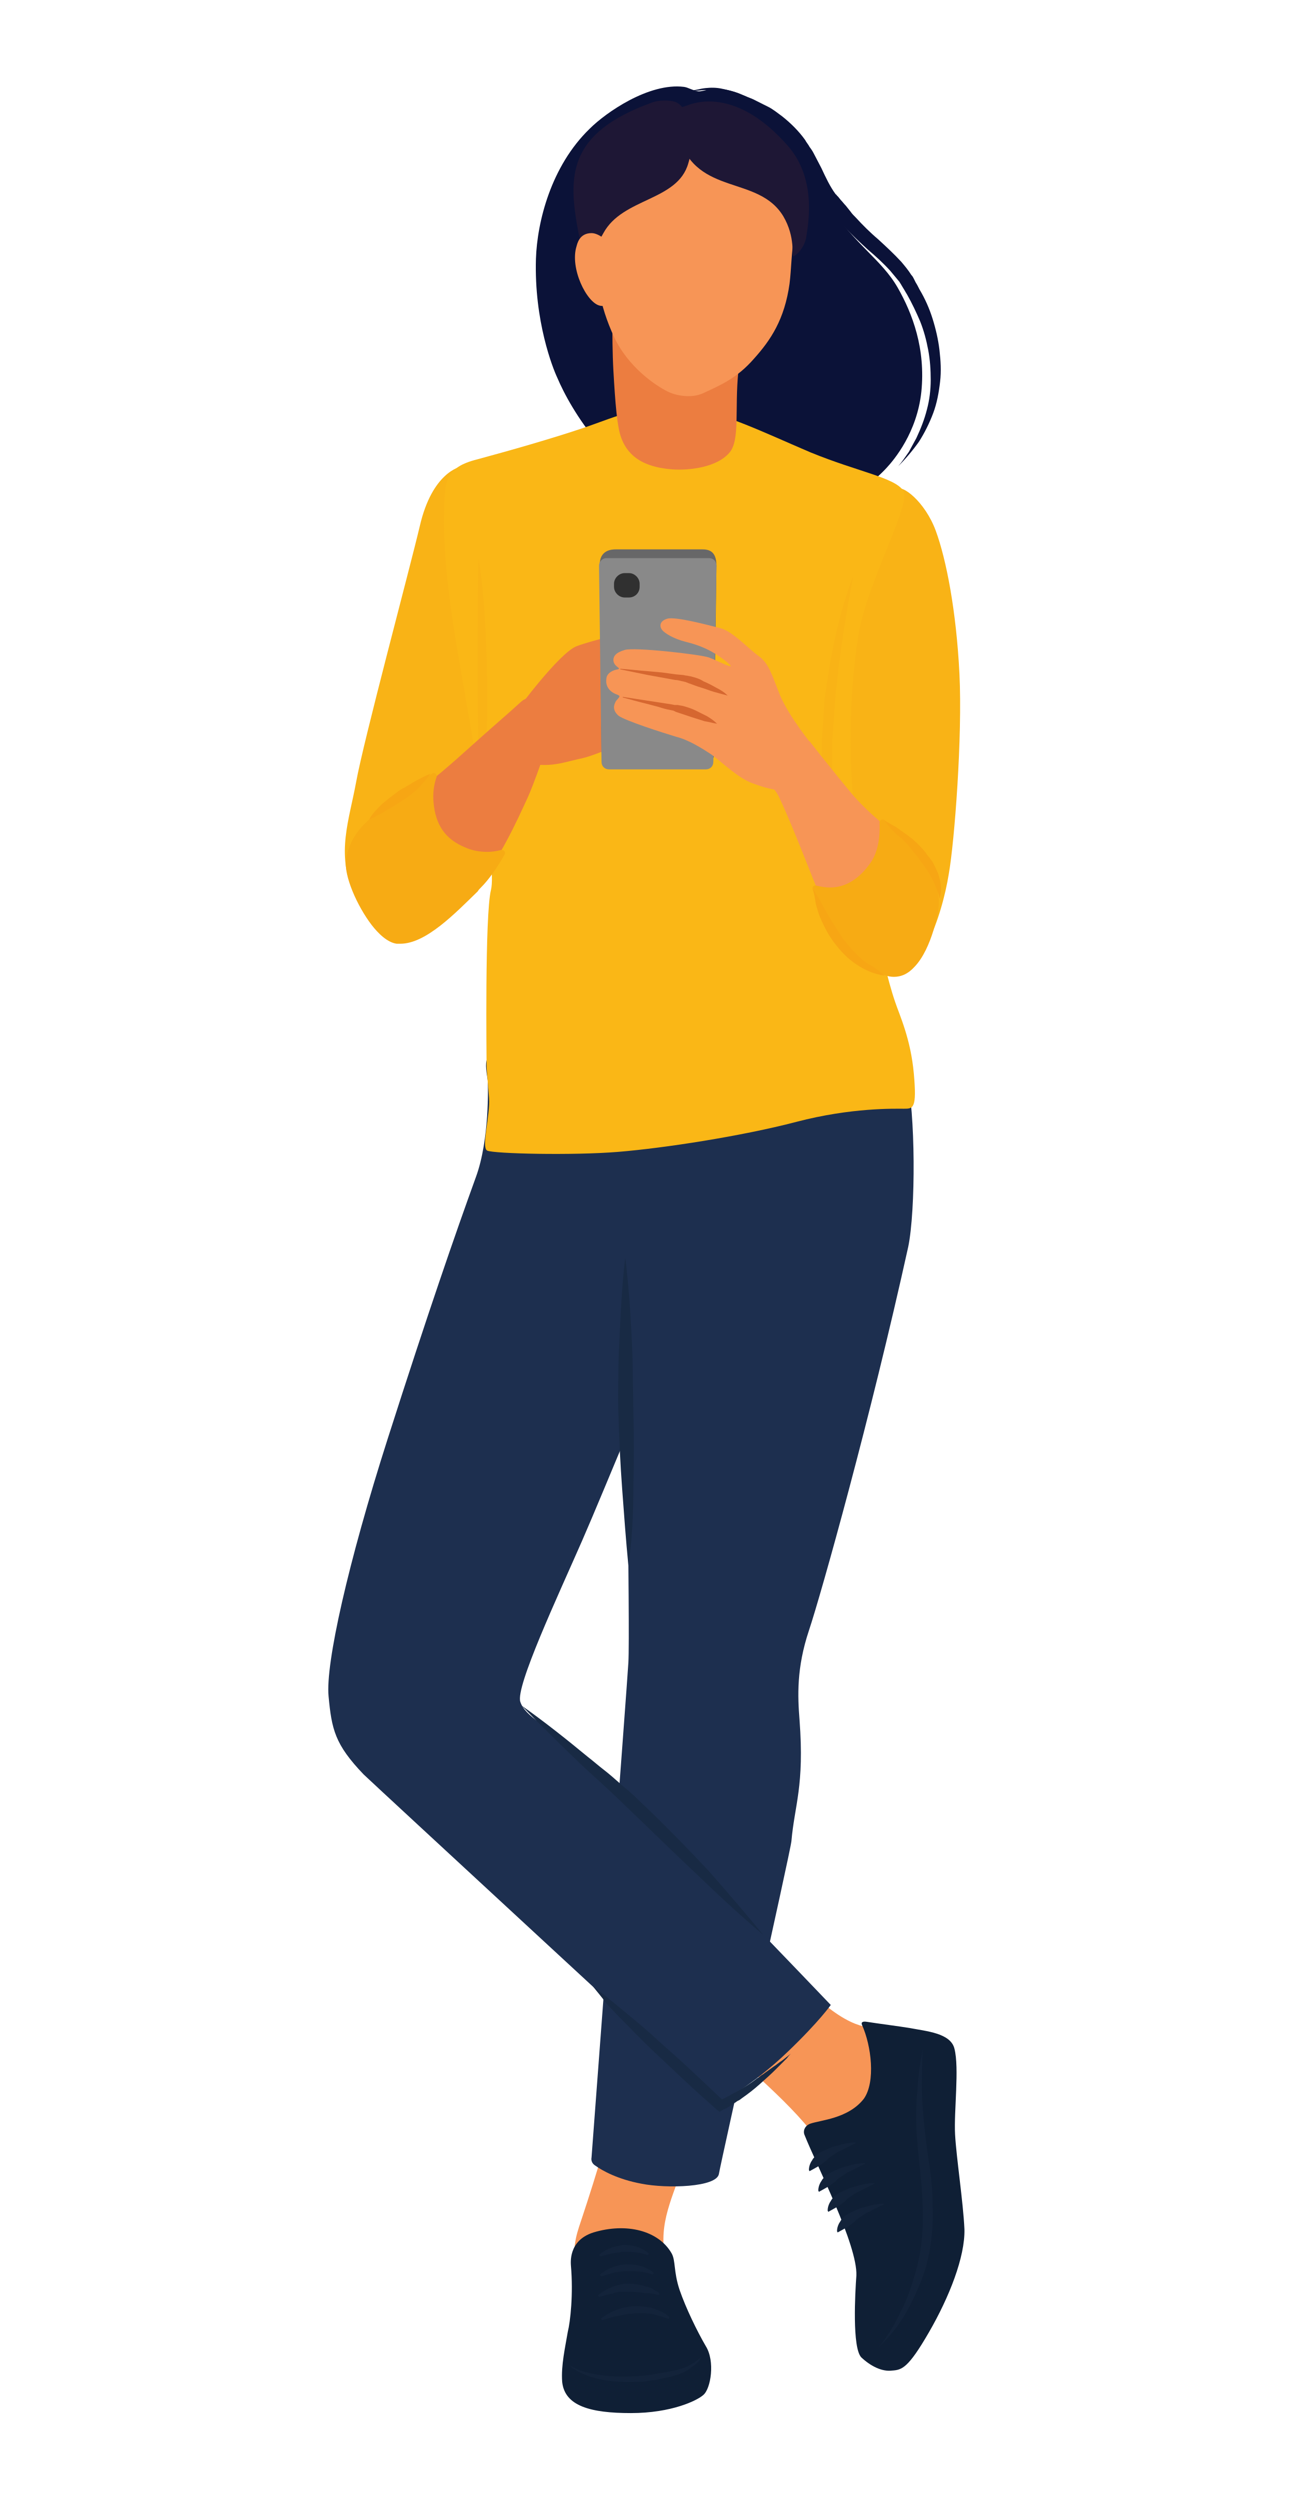 <?xml version="1.0" encoding="utf-8"?>
<!-- Generator: Adobe Illustrator 27.9.0, SVG Export Plug-In . SVG Version: 6.00 Build 0)  -->
<svg version="1.1" id="svg4011" xmlns:svg="http://www.w3.org/2000/svg"
	 xmlns="http://www.w3.org/2000/svg" xmlns:xlink="http://www.w3.org/1999/xlink" x="0px" y="0px" viewBox="0 0 207 400"
	 style="enable-background:new 0 0 207 400;" xml:space="preserve">
<style type="text/css">
	.st0{fill:#F79556;}
	.st1{fill:#0F1F35;}
	.st2{fill:#1D2F4F;}
	.st3{fill:#182A44;}
	.st4{fill:#F9B316;}
	.st5{fill:#0B1238;}
	.st6{fill:#FAB716;}
	.st7{fill:#EC7D40;}
	.st8{fill:#13233A;}
	.st9{fill:#676768;}
	.st10{fill:#1D1D1B;}
	.st11{fill:#1E1735;}
	.st12{fill:#898989;}
	.st13{fill:#303030;}
	.st14{fill:#D66730;}
	.st15{fill:#F7AB14;}
	.st16{fill:#F7A614;}
</style>
<g>
	<path class="st0" d="M114.3,332.6H99.1c0,0.4-0.1,0.8-0.1,1c-0.5,5.4-5.4,20-6.3,22.7c-0.8,2.5-1.1,4.4-0.2,8.7
		c1.9,8.5,10.8,9.2,14,7.2c3.2-2,0.6-4.7-0.2-12.1c-0.6-5.4,1.7-9.1,3.8-15.8C110.7,342.5,112.3,338.1,114.3,332.6z"/>
	<path class="st0" d="M146.7,337c0.1-0.9-0.3-5.1-0.6-8.4c-0.2-2.1-2-3.7-4.2-3.8c-1.7-0.1-3.8-0.4-5.7-1.3
		c-5.1-2.4-10.5-8.9-17.3-15.8l-11.6,13.4c6.9,5.1,11.8,9.2,13.2,10.4c6.8,6.2,13,12.3,13.8,18.5C135,356.3,146.5,338.6,146.7,337z"
		/>
	<path class="st1" d="M91.4,362.5c0-0.3-0.5-4,3.6-5.3c5.3-1.6,10.4-0.3,12.5,3.3c0.7,1.2,0.3,2.9,1.3,5.9c1,2.9,2.8,6.6,4.2,9
		c1.5,2.4,0.8,6.8-0.4,7.8c-1,0.9-5.1,2.9-11.6,2.9c-6.4,0-10.6-1.1-11-5c-0.2-2.6,0.5-5.6,0.9-8C91.3,371.5,91.8,367.1,91.4,362.5z
		"/>
	<path class="st2" d="M145.1,171.8c-1.3-5.7-5.5-15.5-5.5-15.5s-4.3,2.8-17.1,7.1c-12.8,4.3-16.6,2.3-17.9,3.7
		c-1.4,1.4-3.7,34.6-4.1,40.5c-0.5,5.8,0.4,53,0.1,58.4c-0.1,2.2-5.9,79.2-5.9,79.2c-0.1,0.5,0.1,1,0.6,1.3c1.1,0.8,3.6,2.2,7.4,2.9
		c4,0.8,12.1,0.6,12.4-1.6c0.3-1.9,11.4-51.3,11.6-53.2c0.5-5.8,2.1-8.8,1.3-19.4c-0.3-3.8-0.5-8.3,1.5-14.3c2-6,9.9-34.2,15.9-61.4
		C146.6,193.7,146.6,178,145.1,171.8z"/>
	<path class="st2" d="M133,320.8c0,0-34.6-36.2-38.8-39.5c-6.9-5.3-10.1-6.6-10.9-9c-0.8-2.4,6-16.9,9.9-25.8
		c3.8-8.7,11.6-28.1,14-32.7c2.4-4.5,2.6-47,2.6-47s-23.6,2.6-28.2,1.8s-3.9,1.6-3.5,4.4l0,0.5c0,0,0.3,8.8-1.9,14.8
		c-3.3,9.1-7.7,21.8-14.1,41.8s-10,36.1-9.5,41.3c0.5,5.3,1,7.7,5.6,12.5c0.9,0.9,56.9,52.6,56.9,52.6s5.3-2.7,11.1-8.3
		C131.2,323.4,133,320.8,133,320.8z"/>
	<path class="st3" d="M94.9,317.8c0.9,0.7,1.9,1.4,2.8,2.2c0.9,0.7,1.8,1.5,2.7,2.2c1.8,1.5,3.6,3,5.3,4.6c1.7,1.5,3.5,3.1,5.2,4.7
		c1.7,1.6,3.4,3.2,5.1,4.8l-1-0.1c0.1-0.1,0.2-0.1,0.4-0.2c0.1-0.1,0.3-0.1,0.4-0.2c0.3-0.1,0.5-0.3,0.8-0.4
		c0.2-0.1,0.5-0.3,0.7-0.4l0.4-0.2l0.4-0.2c1-0.6,2-1.2,2.9-1.9c0.2-0.2,0.5-0.3,0.7-0.5c0.2-0.2,0.5-0.3,0.7-0.5l0.7-0.5l0.7-0.5
		c0.5-0.3,0.9-0.7,1.4-1c0.5-0.4,0.9-0.7,1.4-1.1c-0.2,0.2-0.4,0.4-0.6,0.7c-0.2,0.2-0.4,0.4-0.6,0.6l-0.6,0.6
		c-0.2,0.2-0.4,0.4-0.6,0.6c-0.8,0.8-1.7,1.6-2.6,2.4c-0.9,0.8-1.8,1.5-2.8,2.2l-0.4,0.3l-0.4,0.2c-0.2,0.2-0.5,0.3-0.7,0.5
		c-0.3,0.2-0.5,0.3-0.8,0.5c-0.1,0.1-0.3,0.2-0.4,0.2c-0.1,0.1-0.3,0.1-0.4,0.2l-0.5,0.3l-0.5-0.4c-1.7-1.5-3.5-3.1-5.2-4.7
		c-1.7-1.6-3.4-3.2-5.1-4.8c-1.7-1.6-3.3-3.3-4.9-4.9c-0.8-0.8-1.6-1.7-2.4-2.5C96.4,319.6,95.6,318.7,94.9,317.8z"/>
	<path class="st4" d="M73.7,74.7c0,0-4.5,0.8-6.5,9.5c-1.6,6.8-9,34.3-10.2,41c-1.1,6-3.2,11.4-0.4,17.6c3.2,7,5.6,7.9,8.7,7
		c5.4-1.6,10.1-7.7,11.3-15.9C77.8,125.8,78,75.7,73.7,74.7z"/>
	<path class="st4" d="M143.5,78.3c0.9-0.9,4.6,2,6.3,6.6c1.7,4.6,3.3,12.9,3.8,22.9c0.5,10.1-0.8,26.9-1.7,32
		c-1.1,6.9-4.8,17.5-9.5,15.4c-4.7-2.1-10.5-26.2-10-34.8C132.8,113.9,134.7,87.2,143.5,78.3z"/>
	<path class="st5" d="M111.7,14.6c-1-0.2-1.5-0.6-2.2-0.7c-5.6-0.7-12.5,4.1-15.1,6.7c-6.2,6-8.4,14.9-8.6,20.8
		c-0.3,10,2.7,17.5,3.4,19c2.2,5.2,8.6,15.9,20,20.6c9.4,3.9,18.1,1.3,20.8,0.6c3.2-0.9,7.9-2.4,11.9-6.7c1.3-1.4,4.9-5.7,5.6-12.2
		c0.7-6.9-1.4-12.5-3.8-16.7c-2.6-4.5-6.7-6.7-11.2-13.4c-3.1-4.6-0.6-12.2-13.9-17.5C114.3,13.3,112.8,14.8,111.7,14.6z"/>
	<path class="st6" d="M76.4,73.5c5.2-1.4,12.2-3.4,17.2-5.1c5-1.7,9.8-4.1,16.9-3.1c5.5,0.8,11.8,3.9,19.3,7.1
		c7.6,3.1,13.4,4,14.8,6.1c1.4,2.1-5.9,14.8-7.2,23.3c-1.8,11.4-1.4,24-0.2,30.4c1.2,6.4,3.7,21.1,6.1,28.1c0.7,2.1,2.5,5.9,3,11.5
		c0.5,5.6-0.1,5.6-1.6,5.6c-1.5,0-8.4-0.2-17.2,2.1s-21.2,4.2-28.5,4.8c-7.3,0.6-20,0.3-21-0.2s0.5-5.7,0.3-8.4
		c-0.2-2.7-0.4-4.2-0.4-5.2c0-1-0.3-24.1,0.7-28.1c1-4-3.1-24.6-4.2-31.6c-0.8-4.7-3.6-18.7-3.3-28.9C71.2,77.1,71.2,74.8,76.4,73.5
		z"/>
	<path class="st7" d="M82.8,113.6c0,0,6.7-9.1,9.5-10.2c2.9-1.1,12.3-3.4,13.9-2.7c1.6,0.7,1.7,2.1,0.1,2.9
		c-1.6,0.8,0.5,10.5-1.2,12.1c-1.6,1.6-8.9,4.9-11.8,5.6c-2.9,0.6-4.8,1.5-8.4,0.9C81.3,121.6,81.2,116.8,82.8,113.6z"/>
	<path class="st8" d="M112.3,377c-0.1,0.2-0.3,0.4-0.5,0.5c-0.2,0.2-0.4,0.3-0.5,0.4c-0.4,0.3-0.8,0.5-1.2,0.7
		c-0.8,0.4-1.7,0.6-2.7,0.8c-0.9,0.2-1.9,0.3-2.8,0.5c-0.5,0.1-0.9,0.1-1.4,0.2c-0.5,0-0.9,0.1-1.4,0.1c-1.9,0.1-3.8,0.1-5.7-0.2
		c-0.9-0.1-1.9-0.3-2.8-0.6c-0.5-0.1-0.9-0.3-1.3-0.5c-0.2-0.1-0.4-0.2-0.6-0.3c-0.1,0-0.1-0.1-0.1-0.1c0,0,0,0-0.1,0l0,0l0,0
		c0,0,0,0,0,0c0,0,0,0,0,0c0,0,0,0,0,0c0,0,0,0,0,0c0,0,0,0,0,0c0,0,0,0,0,0c0.1,0.1,0.2,0.1,0.3,0.2c-0.1-0.1-0.2-0.2-0.3-0.2
		c0,0,0,0,0,0c0,0,0,0,0,0c0,0,0,0,0,0c0,0,0,0,0,0c0,0,0,0,0,0l0,0l0,0l0,0c0,0,0,0,0.1,0.1c0,0,0.1,0.1,0.1,0.1
		c0.2,0.2,0.4,0.3,0.6,0.4c0.4,0.3,0.8,0.5,1.3,0.7c0.9,0.4,1.8,0.7,2.8,0.9c1.9,0.4,3.9,0.5,5.9,0.4c0.2,0,0.5,0,0.7,0
		c0.2,0,0.5,0,0.7-0.1c0.5-0.1,1-0.1,1.5-0.2c0.5-0.1,1-0.2,1.4-0.3c0.5-0.1,1-0.2,1.4-0.3c1-0.3,1.9-0.6,2.7-1.2
		c0.4-0.3,0.8-0.6,1.2-0.9C111.9,377.8,112.2,377.4,112.3,377z"/>
	<path class="st8" d="M103.6,360.8c0.2,0.1,0.3-0.2,0.2-0.3c-0.1-0.1-0.3-0.2-0.4-0.3c-0.3-0.2-0.7-0.4-1.1-0.6
		c-0.8-0.3-1.6-0.4-2.4-0.4c-0.2,0-0.4,0-0.6,0.1c-0.2,0-0.4,0.1-0.6,0.1c-0.4,0.1-0.8,0.2-1.2,0.4c-0.5,0.2-1,0.5-1.5,0.9
		c-0.1,0.1,0,0.3,0.2,0.3c0.5-0.1,1.1-0.3,1.6-0.4c0.4-0.1,0.7-0.1,1.1-0.2c0.2,0,0.4,0,0.5-0.1c0.2,0,0.4,0,0.5,0
		c0.7,0,1.4,0,2.1,0.1C102.6,360.5,103.1,360.6,103.6,360.8z"/>
	<path class="st8" d="M104.4,363.9c0.2,0.1,0.3-0.2,0.2-0.3c-0.1-0.1-0.3-0.2-0.4-0.3c-0.4-0.2-0.8-0.4-1.2-0.6
		c-0.8-0.3-1.8-0.4-2.7-0.4c-0.9,0-1.8,0.3-2.6,0.6c-0.6,0.3-1.1,0.6-1.6,1c-0.1,0.1,0,0.3,0.2,0.3c0.6-0.2,1.2-0.3,1.7-0.5
		c0.8-0.2,1.6-0.3,2.4-0.3c0.8,0,1.6,0,2.4,0.1C103.3,363.6,103.8,363.7,104.4,363.9z"/>
	<path class="st8" d="M105.3,367.2c0.2,0.1,0.3-0.2,0.2-0.3c-0.2-0.2-0.4-0.3-0.6-0.4c-0.4-0.3-0.8-0.5-1.3-0.6
		c-0.9-0.3-1.9-0.5-2.9-0.5c-0.1,0-0.2,0-0.4,0c-0.1,0-0.2,0-0.4,0l-0.4,0.1c-0.1,0-0.2,0-0.4,0.1l-0.2,0l-0.2,0.1
		c-0.1,0-0.2,0.1-0.4,0.1c-0.2,0.1-0.5,0.2-0.7,0.3c-0.7,0.3-1.3,0.7-1.8,1.1c-0.1,0.1,0,0.3,0.2,0.3c0.7-0.2,1.3-0.4,2-0.5
		c0.1,0,0.2-0.1,0.3-0.1l0.3-0.1c0.1,0,0.2,0,0.3-0.1l0.2,0c0,0,0,0,0,0l0.2,0c0.1,0,0.2,0,0.3,0l0.3,0c0.1,0,0.2,0,0.3,0
		c0.1,0,0.2,0,0.3,0c0.9,0,1.7,0,2.6,0.2C104,366.9,104.7,367,105.3,367.2z"/>
	<path class="st8" d="M106.9,371c0.2,0.1,0.3-0.2,0.2-0.3c-0.2-0.2-0.4-0.3-0.6-0.5c-0.5-0.3-1-0.5-1.5-0.7c-1-0.4-2.2-0.5-3.3-0.5
		c-0.6,0-1.1,0.1-1.7,0.2c-0.5,0.1-1.1,0.3-1.6,0.5c-0.7,0.3-1.4,0.7-2.1,1.2c-0.2,0.1,0,0.4,0.2,0.3c0.8-0.2,1.5-0.5,2.2-0.6
		c0.5-0.1,1-0.2,1.5-0.3c0.1,0,0.2,0,0.4-0.1c0.1,0,0.2,0,0.4,0c0.2,0,0.5,0,0.7-0.1c1,0,2,0,3,0.2
		C105.4,370.5,106.1,370.7,106.9,371z"/>
	<path class="st9" d="M112.9,122.2H97.5c-0.7,0-1.2-0.5-1.2-1.1L96,90.4c0-2.4,1.9-2.5,2.6-2.5h13.8c1,0,2.3,0.2,2.3,2.6l-0.4,30.5
		C114.1,121.7,113.6,122.2,112.9,122.2z"/>
	<g>
		<g>
			<path class="st10" d="M108.7,41.4C108.7,41.4,108.7,41.3,108.7,41.4c-0.1-0.1-0.2-0.1-0.2-0.1c-0.1,0-0.2,0-0.3,0
				c-0.2,0-0.3,0-0.5,0c-0.3,0-0.7,0.1-1,0.2c-0.2,0-0.4,0.1-0.5,0.2c-0.2,0-0.4,0.1-0.6,0.1c-0.4,0.1-0.8,0.1-1.1,0.1
				c-0.4,0-0.8,0-1.2,0c-0.4,0-0.8-0.2-1.2-0.4c-0.4-0.2-0.7-0.4-0.9-0.7c-0.2-0.3-0.4-0.7-0.5-1l0.1,0c0.3,0.2,0.6,0.4,0.9,0.6
				c0.3,0.2,0.6,0.3,0.9,0.4c0.3,0.1,0.6,0.2,0.9,0.3c0.3,0.1,0.7,0.2,1,0.2c0.3,0,0.7,0,1,0c0.2,0,0.4,0,0.5,0
				c0.2,0,0.3-0.1,0.5-0.1c0.4-0.1,0.8-0.1,1.1-0.1c0.2,0,0.4,0,0.6,0.1C108.5,41.1,108.7,41.2,108.7,41.4L108.7,41.4z"/>
		</g>
	</g>
	<g>
		<g>
			<path class="st10" d="M116.2,42.3c0.2,0,0.4,0,0.5,0c0.2,0,0.4,0,0.5,0.1c0.4,0.1,0.7,0.2,1.1,0.3l0.5,0.2
				c0.2,0.1,0.3,0.1,0.5,0.1c0.3,0.1,0.7,0.1,1,0.2c0.3,0,0.7,0,1,0c0.2,0,0.3,0,0.5-0.1c0.2,0,0.3,0,0.5-0.1c0.3,0,0.6-0.1,0.9-0.2
				c0.3-0.1,0.6-0.2,1-0.4l0.1,0.1c-0.3,0.7-1,1.2-1.8,1.4c-0.4,0.1-0.8,0.2-1.2,0.1c-0.4,0-0.8-0.1-1.1-0.2
				c-0.4-0.1-0.7-0.2-1.1-0.3c-0.3-0.1-0.7-0.3-1-0.5c-0.3-0.2-0.6-0.3-0.9-0.4C116.9,42.5,116.6,42.4,116.2,42.3L116.2,42.3z"/>
		</g>
	</g>
	<g>
		<g>
			<path class="st10" d="M116.6,39.2c0.2-0.4,0.6-0.7,0.9-1c0.4-0.3,0.8-0.5,1.2-0.7c0.2-0.1,0.4-0.2,0.7-0.2c0.1,0,0.2,0,0.4-0.1
				c0.1,0,0.1,0,0.2,0l0.2,0c0.5,0,1,0,1.4,0c0.9,0.1,1.9,0.3,2.7,0.7c0.4,0.2,0.8,0.4,1.2,0.7c0.4,0.3,0.7,0.5,1,0.9l-0.1,0.1
				c-0.4-0.2-0.7-0.4-1.1-0.6l-0.3-0.1l-0.3-0.1c-0.2-0.1-0.4-0.1-0.6-0.2c-0.1,0-0.2-0.1-0.3-0.1c-0.1,0-0.2,0-0.3-0.1
				c-0.2,0-0.4-0.1-0.6-0.1c-0.1,0-0.2,0-0.3,0l-0.3,0l-0.2,0l-0.2,0l-0.3,0c-0.4,0-0.8,0.1-1.2,0.2c-0.4,0.1-0.8,0.2-1.1,0.3
				c-0.4,0.1-0.8,0.2-1.2,0.2c-0.4,0.1-0.9,0.2-1.3,0.2L116.6,39.2z"/>
		</g>
	</g>
	<path class="st5" d="M143.8,74.6c1.2-1.2,2.3-2.5,3.3-3.9c0.9-1.4,1.7-3,2.3-4.6c0.6-1.6,0.9-3.3,1.1-5c0.2-1.7,0.1-3.4-0.1-5.1
		c-0.2-1.7-0.6-3.4-1.1-5c-0.5-1.6-1.2-3.2-2.1-4.7c-0.2-0.4-0.4-0.8-0.6-1.1l-0.3-0.6c-0.1-0.2-0.2-0.4-0.4-0.6
		c-0.5-0.8-1.1-1.5-1.6-2.1c-1.2-1.3-2.5-2.5-3.7-3.6c-1.3-1.1-2.5-2.3-3.6-3.5c-0.3-0.3-0.6-0.6-0.8-0.9l-0.4-0.5l-0.4-0.5
		c-0.3-0.3-0.5-0.6-0.8-0.9l-0.4-0.5l-0.2-0.2c-0.1-0.1-0.1-0.2-0.2-0.2c-0.9-1.2-1.6-2.7-2.3-4.2c-0.4-0.8-0.8-1.5-1.2-2.3
		c-0.2-0.4-0.4-0.7-0.7-1.1c-0.2-0.4-0.5-0.7-0.7-1.1c-1-1.4-2.3-2.7-3.7-3.8c-0.7-0.5-1.4-1.1-2.2-1.5l-0.6-0.3
		c-0.2-0.1-0.4-0.2-0.6-0.3l-1.2-0.6c-0.4-0.2-0.8-0.3-1.2-0.5l-1.2-0.5c-0.8-0.3-1.7-0.5-2.6-0.7c-0.9-0.2-1.8-0.2-2.7-0.1
		c-0.9,0.1-1.7,0.4-2.6,0.4c0.4,0.1,0.9,0,1.3,0c0.4,0,0.9-0.1,1.3-0.1c0.9,0,1.7,0.2,2.5,0.4c0.8,0.2,1.6,0.6,2.4,0.9l1.2,0.5
		c0.4,0.2,0.8,0.4,1.1,0.6l1.1,0.6c0.2,0.1,0.4,0.2,0.5,0.3l0.5,0.4c0.7,0.4,1.3,1,2,1.5c1.2,1.1,2.3,2.3,3.1,3.7
		c0.9,1.3,1.6,2.8,2.2,4.3c0.7,1.5,1.3,3.1,2.4,4.6c0.1,0.1,0.1,0.2,0.2,0.3l0.2,0.3l0.4,0.5c0.3,0.3,0.5,0.7,0.8,1l0.4,0.5l0.4,0.5
		c0.3,0.3,0.6,0.7,0.9,1c1.2,1.3,2.5,2.5,3.7,3.6c1.3,1.1,2.5,2.2,3.6,3.4c0.5,0.6,1,1.2,1.5,1.8c0.1,0.2,0.2,0.3,0.3,0.5l0.3,0.5
		c0.2,0.3,0.4,0.7,0.6,1c0.8,1.4,1.5,2.9,2.1,4.3c0.6,1.5,1,3,1.3,4.6c0.3,1.6,0.4,3.2,0.4,4.8c0,1.6-0.2,3.2-0.6,4.7
		c-0.4,1.6-1,3.1-1.7,4.6c-0.4,0.7-0.8,1.5-1.2,2.2C144.8,73.3,144.4,73.9,143.8,74.6z"/>
	<path class="st7" d="M98.1,45.8c0,0-0.2,8.2,0.1,13.5s0.6,8.9,1.2,10.6c0.9,2.6,3,4.8,8.2,5.2c2.7,0.2,7.2-0.3,9.2-2.7
		c1.7-2,0.8-7,1.4-12.9c0.5-5.8,0.7-12,0.5-14.4C118.5,42.6,104.4,42.4,98.1,45.8z"/>
	<path class="st0" d="M108.8,19.4c-4.7,0.4-9.9,4.4-11.1,8.6c-1,3.6-1.7,7.7-2,9.9c-0.7,6,0.3,11,2.6,16c2.3,4.9,6.7,7.8,8.5,8.7
		c1.3,0.7,3.9,1.2,5.8,0.3c2.8-1.3,5.4-2.4,8.1-5.5c2.7-3,4.9-6.3,5.7-12c0.3-2.4,0.3-5.1,0.7-7.2c1.3-6.7-1.6-10.8-3.9-14.2
		C121.9,21.9,116.7,18.8,108.8,19.4z"/>
	<path class="st11" d="M108.1,16.3c0,0,0.2,0.1,0.4,0.2c1.2,0.7,2.2,3.1,2.2,5.9c0,1.4-0.1,2.4-0.5,3.7c-1.7,6.1-10.5,5.5-13.6,11.2
		c-2.6,4.8-3.6,2-4-0.1c-1.7-9-1.8-15.9,11.8-20.8C105.4,16,107.2,16,108.1,16.3z"/>
	<path class="st11" d="M110.2,16.8c1.4-0.5,7.9-2.6,15.9,6.5c4.5,5.1,3.4,11.9,3,14.5c-0.3,2-1.8,3.2-2.1,3.2c-0.3,0,0.4-3-1.6-6.4
		c-4-6.6-13.7-3.2-16.7-12.5c-0.4-1.2-0.5-2.6-0.4-4.2C108.4,17.2,109.5,17.1,110.2,16.8z"/>
	<path class="st0" d="M92.3,39.4c0.1-0.3,0.4-2.1,2.4-2.1c2,0,5.4,3.8,4.8,6.5c-0.5,2.6-1.3,5.6-3.5,5.1
		C93.9,48.4,91.2,42.9,92.3,39.4z"/>
	<path class="st3" d="M122.2,309.6c-3.4-2.9-6.7-5.9-9.9-9c-3.2-3-6.4-6.1-9.6-9.2c-1.6-1.5-3.2-3.1-4.8-4.6c-1.6-1.5-3.3-3-4.9-4.5
		c-3.2-3.1-6.4-6.2-9.5-9.4c3.7,2.6,7.2,5.4,10.6,8.2c0.9,0.7,1.7,1.4,2.6,2.1c0.9,0.7,1.7,1.4,2.6,2.2c0.4,0.4,0.8,0.7,1.3,1.1
		c0.4,0.4,0.8,0.7,1.2,1.1c0.8,0.8,1.6,1.5,2.4,2.3c3.2,3.1,6.3,6.3,9.3,9.5C116.5,302.8,119.4,306.2,122.2,309.6z"/>
	<path class="st1" d="M138,324c-0.2-0.5,0.2-0.6,0.8-0.5c1.9,0.3,5.1,0.7,6.9,1c2.6,0.5,6.5,0.8,7.1,3.3c0.8,3.1-0.1,10,0.1,13.7
		c0.2,3.7,1.3,10.8,1.5,15.2c0.1,4.4-2.4,10.8-5.7,16.5c-3.3,5.7-4.3,6-5.9,6.1c-1.6,0.2-3.4-0.7-4.9-2.1c-1.5-1.5-1-10.4-0.8-13.1
		c0.2-4.9-6.4-17.7-8.3-22.5c-0.3-0.7,0.1-1.5,0.9-1.8c1.7-0.6,6.1-0.8,8.6-4C140.2,333.1,139.5,327.3,138,324z"/>
	<path class="st8" d="M129.5,347.2c0-0.4,0.1-0.8,0.3-1.2c0.1-0.2,0.2-0.3,0.3-0.5c0.1-0.2,0.3-0.3,0.4-0.5c0.1-0.1,0.3-0.3,0.5-0.4
		c0.2-0.1,0.3-0.2,0.5-0.3c0.4-0.2,0.7-0.3,1.1-0.5c0.4-0.2,0.7-0.3,1.1-0.4c0.4-0.1,0.8-0.2,1.1-0.3c0.4-0.1,0.8-0.2,1.1-0.2
		c0.4-0.1,0.8-0.1,1.1-0.1l0,0.1c-0.3,0.2-0.7,0.3-1,0.5l-1,0.5c-0.3,0.2-0.7,0.3-1,0.5c-0.3,0.2-0.6,0.4-0.9,0.6
		c-0.3,0.2-0.6,0.4-0.8,0.7c-0.1,0.1-0.3,0.2-0.4,0.3c-0.1,0.1-0.3,0.2-0.4,0.3c-0.6,0.4-1.2,0.7-1.9,1.1L129.5,347.2z"/>
	<path class="st8" d="M131,350.5c0-0.4,0.1-0.8,0.3-1.2c0.1-0.2,0.2-0.3,0.3-0.5c0.1-0.2,0.3-0.3,0.4-0.5c0.1-0.1,0.3-0.3,0.5-0.4
		c0.2-0.1,0.3-0.2,0.5-0.3c0.4-0.2,0.7-0.3,1.1-0.5c0.4-0.2,0.7-0.3,1.1-0.4c0.4-0.1,0.8-0.2,1.1-0.3c0.4-0.1,0.8-0.2,1.1-0.2
		c0.4-0.1,0.8-0.1,1.1-0.1l0,0.1c-0.3,0.2-0.7,0.3-1,0.5l-1,0.5c-0.3,0.2-0.7,0.3-1,0.5c-0.3,0.2-0.6,0.4-0.9,0.6
		c-0.3,0.2-0.6,0.4-0.8,0.7c-0.1,0.1-0.3,0.2-0.4,0.3c-0.1,0.1-0.3,0.2-0.4,0.3c-0.6,0.4-1.2,0.7-1.9,1.1L131,350.5z"/>
	<path class="st8" d="M132.5,353.7c0-0.4,0.1-0.8,0.3-1.2c0.1-0.2,0.2-0.3,0.3-0.5c0.1-0.2,0.3-0.3,0.4-0.5c0.1-0.1,0.3-0.3,0.5-0.4
		c0.2-0.1,0.3-0.2,0.5-0.3c0.4-0.2,0.7-0.3,1.1-0.5c0.4-0.2,0.7-0.3,1.1-0.4c0.4-0.1,0.8-0.2,1.1-0.3c0.4-0.1,0.8-0.2,1.1-0.2
		c0.4-0.1,0.8-0.1,1.1-0.1l0,0.1c-0.3,0.2-0.7,0.3-1,0.5l-1,0.5c-0.3,0.2-0.7,0.3-1,0.5c-0.3,0.2-0.6,0.4-0.9,0.6
		c-0.3,0.2-0.6,0.4-0.8,0.7c-0.1,0.1-0.3,0.2-0.4,0.3c-0.1,0.1-0.3,0.2-0.4,0.3c-0.6,0.4-1.2,0.7-1.9,1.1L132.5,353.7z"/>
	<path class="st8" d="M134,357c0-0.4,0.1-0.8,0.3-1.2c0.1-0.2,0.2-0.3,0.3-0.5c0.1-0.2,0.3-0.3,0.4-0.5c0.1-0.1,0.3-0.3,0.5-0.4
		c0.2-0.1,0.3-0.2,0.5-0.3c0.4-0.2,0.7-0.3,1.1-0.5c0.4-0.2,0.7-0.3,1.1-0.4c0.4-0.1,0.8-0.2,1.1-0.3c0.4-0.1,0.8-0.2,1.1-0.2
		c0.4-0.1,0.8-0.1,1.1-0.1l0,0.1c-0.3,0.2-0.7,0.3-1,0.5l-1,0.5c-0.3,0.2-0.7,0.3-1,0.5c-0.3,0.2-0.6,0.4-0.9,0.6
		c-0.3,0.2-0.6,0.4-0.8,0.7c-0.1,0.1-0.3,0.2-0.4,0.3c-0.1,0.1-0.3,0.2-0.4,0.3c-0.6,0.4-1.2,0.7-1.9,1.1L134,357z"/>
	<path class="st8" d="M147.7,328c-0.1,2.1-0.1,4.1-0.1,6.2c0,2.1,0.2,4.1,0.4,6.2c0.2,2,0.5,4.1,0.8,6.1c0.3,2.1,0.5,4.1,0.5,6.2
		c0.1,2.1,0,4.2-0.3,6.3c-0.3,2.1-0.8,4.2-1.6,6.1c-0.8,2-1.7,3.9-2.8,5.7c-0.6,0.9-1.2,1.8-1.9,2.6c-0.7,0.8-1.4,1.6-2.2,2.3
		c0.4-0.4,0.7-0.8,1-1.2c0.3-0.4,0.6-0.9,0.9-1.3c0.5-0.9,1.1-1.8,1.5-2.7c0.2-0.5,0.4-0.9,0.7-1.4c0.2-0.5,0.4-0.9,0.6-1.4
		c0.4-1,0.7-1.9,1-2.9c1.3-3.9,1.7-7.9,1.5-12c-0.1-4.1-0.8-8.2-1-12.4c0-1-0.1-2.1,0-3.1c0-1,0.1-2.1,0.2-3.1
		C147,332.1,147.3,330.1,147.7,328z"/>
	<path class="st3" d="M100.6,250.5c-0.4-4.1-0.7-8.2-1-12.3c-0.3-4.1-0.5-8.2-0.6-12.3c-0.1-2.1,0-4.1,0-6.2c0-2.1,0.1-4.1,0.2-6.2
		c0.2-4.1,0.4-8.2,0.9-12.3c0.5,4.1,0.8,8.2,1,12.3c0.1,2,0.2,4.1,0.2,6.1l0.1,6.1c0.1,4.1,0.1,8.2,0,12.3
		C101.4,242.3,101.2,246.4,100.6,250.5z"/>
	<path class="st12" d="M113,123.1H97.5c-0.7,0-1.2-0.5-1.2-1.2l-0.4-31.4c0-0.6,0.5-1.2,1.2-1.2h16.4c0.7,0,1.2,0.5,1.2,1.2
		l-0.5,31.4C114.2,122.6,113.7,123.1,113,123.1z"/>
	<path class="st13" d="M100.7,95.6h-0.7c-0.9,0-1.7-0.8-1.7-1.7v-0.5c0-0.9,0.8-1.7,1.7-1.7h0.7c0.9,0,1.7,0.8,1.7,1.7v0.5
		C102.4,94.9,101.6,95.6,100.7,95.6z"/>
	<path class="st0" d="M130.1,119.3c0,0-3.7-4.5-5.2-8c-1.4-3.5-1.8-5.1-3.4-6.3c-1.7-1.2-4.2-4-6.2-4.5c-2-0.5-7.2-1.9-8.5-1.5
		c-1.3,0.4-1.2,1.3-0.8,1.8c0.4,0.5,1.8,1.4,3.8,1.9c2,0.5,4,1.2,6.4,3.1s-1.3-0.1-2.7-0.6c-1.4-0.5-12.1-1.7-13.5-1.2
		c-1.4,0.4-1.8,1-1.8,1.6c0,1.1,1.4,1.3,0.7,1.5c-0.7,0.1-1.6,0.5-1.8,1.3c-0.1,0.7-0.1,1.3,0.5,2c0.7,0.7,1.3,0.7,1.5,0.9
		c0.3,0.2-0.5,0.7-0.6,1.1c-0.2,0.4-0.5,1.2,0.5,2.1c1,0.8,7.3,2.8,9.3,3.4c2,0.5,4.2,1.9,5.7,2.9c1.5,1.1,4.2,3.7,6.4,4.5
		c2.2,0.8,3.3,1.1,5.3,1.2C127.9,126.4,131.8,121.8,130.1,119.3z"/>
	<path class="st14" d="M116.5,111.3c-0.7-0.2-1.5-0.4-2.2-0.6c-0.7-0.2-1.4-0.5-2.1-0.7c-0.7-0.2-1.4-0.5-2-0.7
		c-0.2-0.1-0.3-0.1-0.5-0.2c-0.2,0-0.3-0.1-0.5-0.1c-0.4-0.1-0.7-0.2-1.1-0.2l-2.2-0.4l-2.2-0.4c-1.5-0.3-2.9-0.6-4.4-0.9l0-0.1
		c1.5,0.1,3,0.3,4.5,0.4l2.2,0.2l2.2,0.3l1.1,0.1c0.2,0,0.4,0.1,0.6,0.1c0.2,0,0.4,0.1,0.6,0.1c0.8,0.2,1.5,0.4,2.1,0.8
		c0.7,0.3,1.3,0.6,2,1C115.4,110.4,116,110.8,116.5,111.3L116.5,111.3z"/>
	<path class="st14" d="M114.8,115.8c-0.7-0.1-1.3-0.3-2-0.4c-0.6-0.2-1.3-0.4-1.9-0.6c-0.6-0.2-1.2-0.4-1.8-0.6
		c-0.3-0.1-0.6-0.2-0.9-0.3l-0.2-0.1l-0.2-0.1l-0.5-0.1c-0.6-0.1-1.3-0.3-1.9-0.5l-1.9-0.5c-1.3-0.3-2.6-0.7-3.8-1l0-0.1
		c1.3,0.2,2.6,0.4,3.9,0.6l3.9,0.6l0.5,0.1l0.2,0l0.3,0c0.4,0.1,0.7,0.1,1,0.2c0.7,0.2,1.3,0.4,1.9,0.7c0.6,0.3,1.2,0.6,1.8,0.9
		C113.7,114.9,114.3,115.3,114.8,115.8L114.8,115.8z"/>
	<path class="st4" d="M76.6,134c0.1-1.9,0.1-3.7,0-5.6l0-5.6c0-3.7-0.1-7.4-0.1-11.2c0-3.7,0-7.4,0-11.2c0-3.7,0-7.5,0.1-11.2
		c0.6,3.7,0.9,7.4,1.1,11.2c0.2,3.7,0.3,7.5,0.3,11.2c0,3.7-0.1,7.5-0.3,11.2c-0.1,0.9-0.1,1.9-0.2,2.8l-0.1,1.4l-0.1,1.4
		C77.2,130.3,77,132.1,76.6,134z"/>
	<path class="st4" d="M134.9,138.1c-0.6-1.8-1.1-3.7-1.6-5.6c-0.4-1.9-0.8-3.8-1.1-5.7c-0.1-1-0.3-1.9-0.4-2.9c-0.1-1-0.2-2-0.2-2.9
		c0-1,0-2,0-2.9l0.1-1.5l0.1-1.5l0.1-1.5l0.1-1.5c0-0.5,0.1-1,0.2-1.5c0.1-0.5,0.1-1,0.2-1.4c0.3-1.9,0.6-3.9,1-5.8
		c0.8-3.8,1.8-7.6,3.2-11.3c-0.7,3.8-1.4,7.6-1.9,11.5c-0.1,0.5-0.1,1-0.2,1.4l-0.2,1.4c-0.1,1-0.2,1.9-0.3,2.9l-0.1,0.7l-0.1,0.7
		c0,0.5-0.1,1-0.1,1.4l-0.1,1.4l-0.1,1.4l-0.1,1.4l-0.1,1.4l-0.1,1.4l0,0.7l0,0.4l0,0.4c0,1.9,0.1,3.8,0.3,5.7
		C133.8,130.4,134.3,134.2,134.9,138.1z"/>
	<path class="st0" d="M129.6,118.6c0,0,3.6,4.6,6.6,8.2c3,3.6,6.4,5.9,8.8,8.2c4.7,4.5,4.5,7.8,4.7,9.3c0.1,1.4-2.1,13-7.9,11
		c-5.7-2-8.5-6.9-10.4-11.6c-1.9-4.7-5.1-13-6.8-16.4c-1.7-3.3-7.1-4.1-3.2-7.1C125.2,117.3,127.5,118.1,129.6,118.6z"/>
	<path class="st15" d="M143.1,156.3c-0.5,0-1-0.1-1.5-0.3c-6.1-2.2-8.9-7.3-10.9-12.1c-0.2-0.5-0.4-1-0.6-1.6l0,0
		c-0.1-0.4,0.2-0.7,0.6-0.6l0,0c0.8,0.2,1.5,0.3,2.2,0.3c2.5,0,4.7-1.4,6.5-4c1.3-1.9,1.5-4.5,1.4-6.4v0c0-0.4,0.5-0.6,0.8-0.4l0,0
		c0.3,0.3,0.6,0.5,0.9,0.8c1.1,0.9,2,1.7,2.9,2.6c4.5,4.4,4.7,7.7,4.9,9.3c0,0.1,0,0.3,0,0.4c0.1,1.2-1.1,7.5-3.9,10.4
		C145.4,155.8,144.3,156.3,143.1,156.3C143.1,156.3,143.1,156.3,143.1,156.3z"/>
	<path class="st16" d="M141.6,156.1c-1.6-0.2-3.2-0.9-4.5-1.8c-1.4-0.9-2.5-2.1-3.5-3.4c-1-1.3-1.7-2.7-2.3-4.1
		c-0.3-0.7-0.5-1.5-0.7-2.2l-0.1-0.6c0-0.2-0.1-0.4-0.1-0.6c-0.1-0.4-0.2-0.8-0.2-1.1c0.4,0.6,0.8,1.3,1.2,2l1.1,2
		c0.8,1.3,1.6,2.6,2.4,3.8c0.9,1.2,1.9,2.3,3,3.3c0.3,0.3,0.6,0.5,0.9,0.7c0.1,0.1,0.3,0.2,0.5,0.3l0.5,0.3c0.3,0.2,0.6,0.4,1,0.7
		C140.9,155.6,141.3,155.8,141.6,156.1z"/>
	<path class="st16" d="M141.6,131.3c0.6,0.3,1.2,0.7,1.8,1c0.6,0.4,1.1,0.8,1.7,1.2c0.3,0.2,0.5,0.4,0.8,0.6
		c0.3,0.2,0.5,0.5,0.8,0.7c0.5,0.5,1,1,1.4,1.5c0.2,0.3,0.4,0.6,0.6,0.8c0.1,0.1,0.2,0.3,0.3,0.4c0.1,0.1,0.2,0.3,0.3,0.4
		c0.3,0.6,0.6,1.2,0.9,1.9c0.2,0.7,0.4,1.3,0.4,2c0.1,0.7,0,1.4-0.2,2c-0.1-0.7-0.3-1.3-0.6-1.9c-0.2-0.6-0.5-1.2-0.8-1.7
		c-0.3-0.6-0.7-1.1-1-1.6c-0.2-0.3-0.4-0.5-0.6-0.8l-0.3-0.4l-0.1-0.2l-0.2-0.2c-0.4-0.5-0.8-1-1.2-1.5c-0.2-0.2-0.4-0.5-0.6-0.7
		l-0.7-0.7C143.3,133.4,142.4,132.4,141.6,131.3z"/>
	<path class="st7" d="M88.1,118c-0.3,0.5-2.5,7.3-3.8,10c-1.3,2.8-4.5,10-7.9,13.5c-3.4,3.5-8.5,9.1-12.5,8.6
		c-3.3-0.4-8-9.1-7.4-12.6c0.9-5.1,4.9-7.1,9.6-10.4c3-2.1,6.2-4.9,9.3-7.7c4.8-4.3,5.6-4.9,8-7.1C85.6,110.3,90.9,112.3,88.1,118z"
		/>
	<path class="st15" d="M64.1,151c-0.2,0-0.4,0-0.6,0c-1.5-0.2-3-1.7-4-3c-2.3-3-4.5-7.9-4.1-10.5c0.8-4.7,4.1-6.9,8-9.6
		c0.7-0.5,1.4-0.9,2.1-1.4c1.1-0.8,2.3-1.7,3.6-2.7l0,0c0.4-0.3,0.9,0,0.8,0.5l0,0c-0.5,1.4-0.6,2.8-0.5,4c0.3,3.7,1.9,6,5.1,7.3
		c1.1,0.5,2.3,0.7,3.5,0.7c0.7,0,1.5-0.1,2.2-0.3l0,0c0.4-0.1,0.8,0.3,0.6,0.7l0,0c-1.3,2.3-2.6,4.1-3.8,5.3
		c-0.2,0.2-0.4,0.4-0.5,0.6C72.9,146.1,68.2,151,64.1,151z"/>
	<path class="st16" d="M59.1,131.1c0.5-0.9,1.3-1.7,2-2.4c0.8-0.7,1.6-1.3,2.4-1.9c0.4-0.3,0.8-0.6,1.3-0.8c0.4-0.3,0.9-0.5,1.3-0.8
		c0.9-0.5,1.8-1,2.8-1.4c-0.6,0.9-1.3,1.6-2,2.4c-0.2,0.2-0.4,0.4-0.6,0.5c-0.2,0.2-0.4,0.3-0.6,0.5c-0.4,0.3-0.8,0.6-1.3,0.9
		c-0.9,0.6-1.7,1.1-2.6,1.6C61,130.2,60.1,130.7,59.1,131.1z"/>
</g>
</svg>
